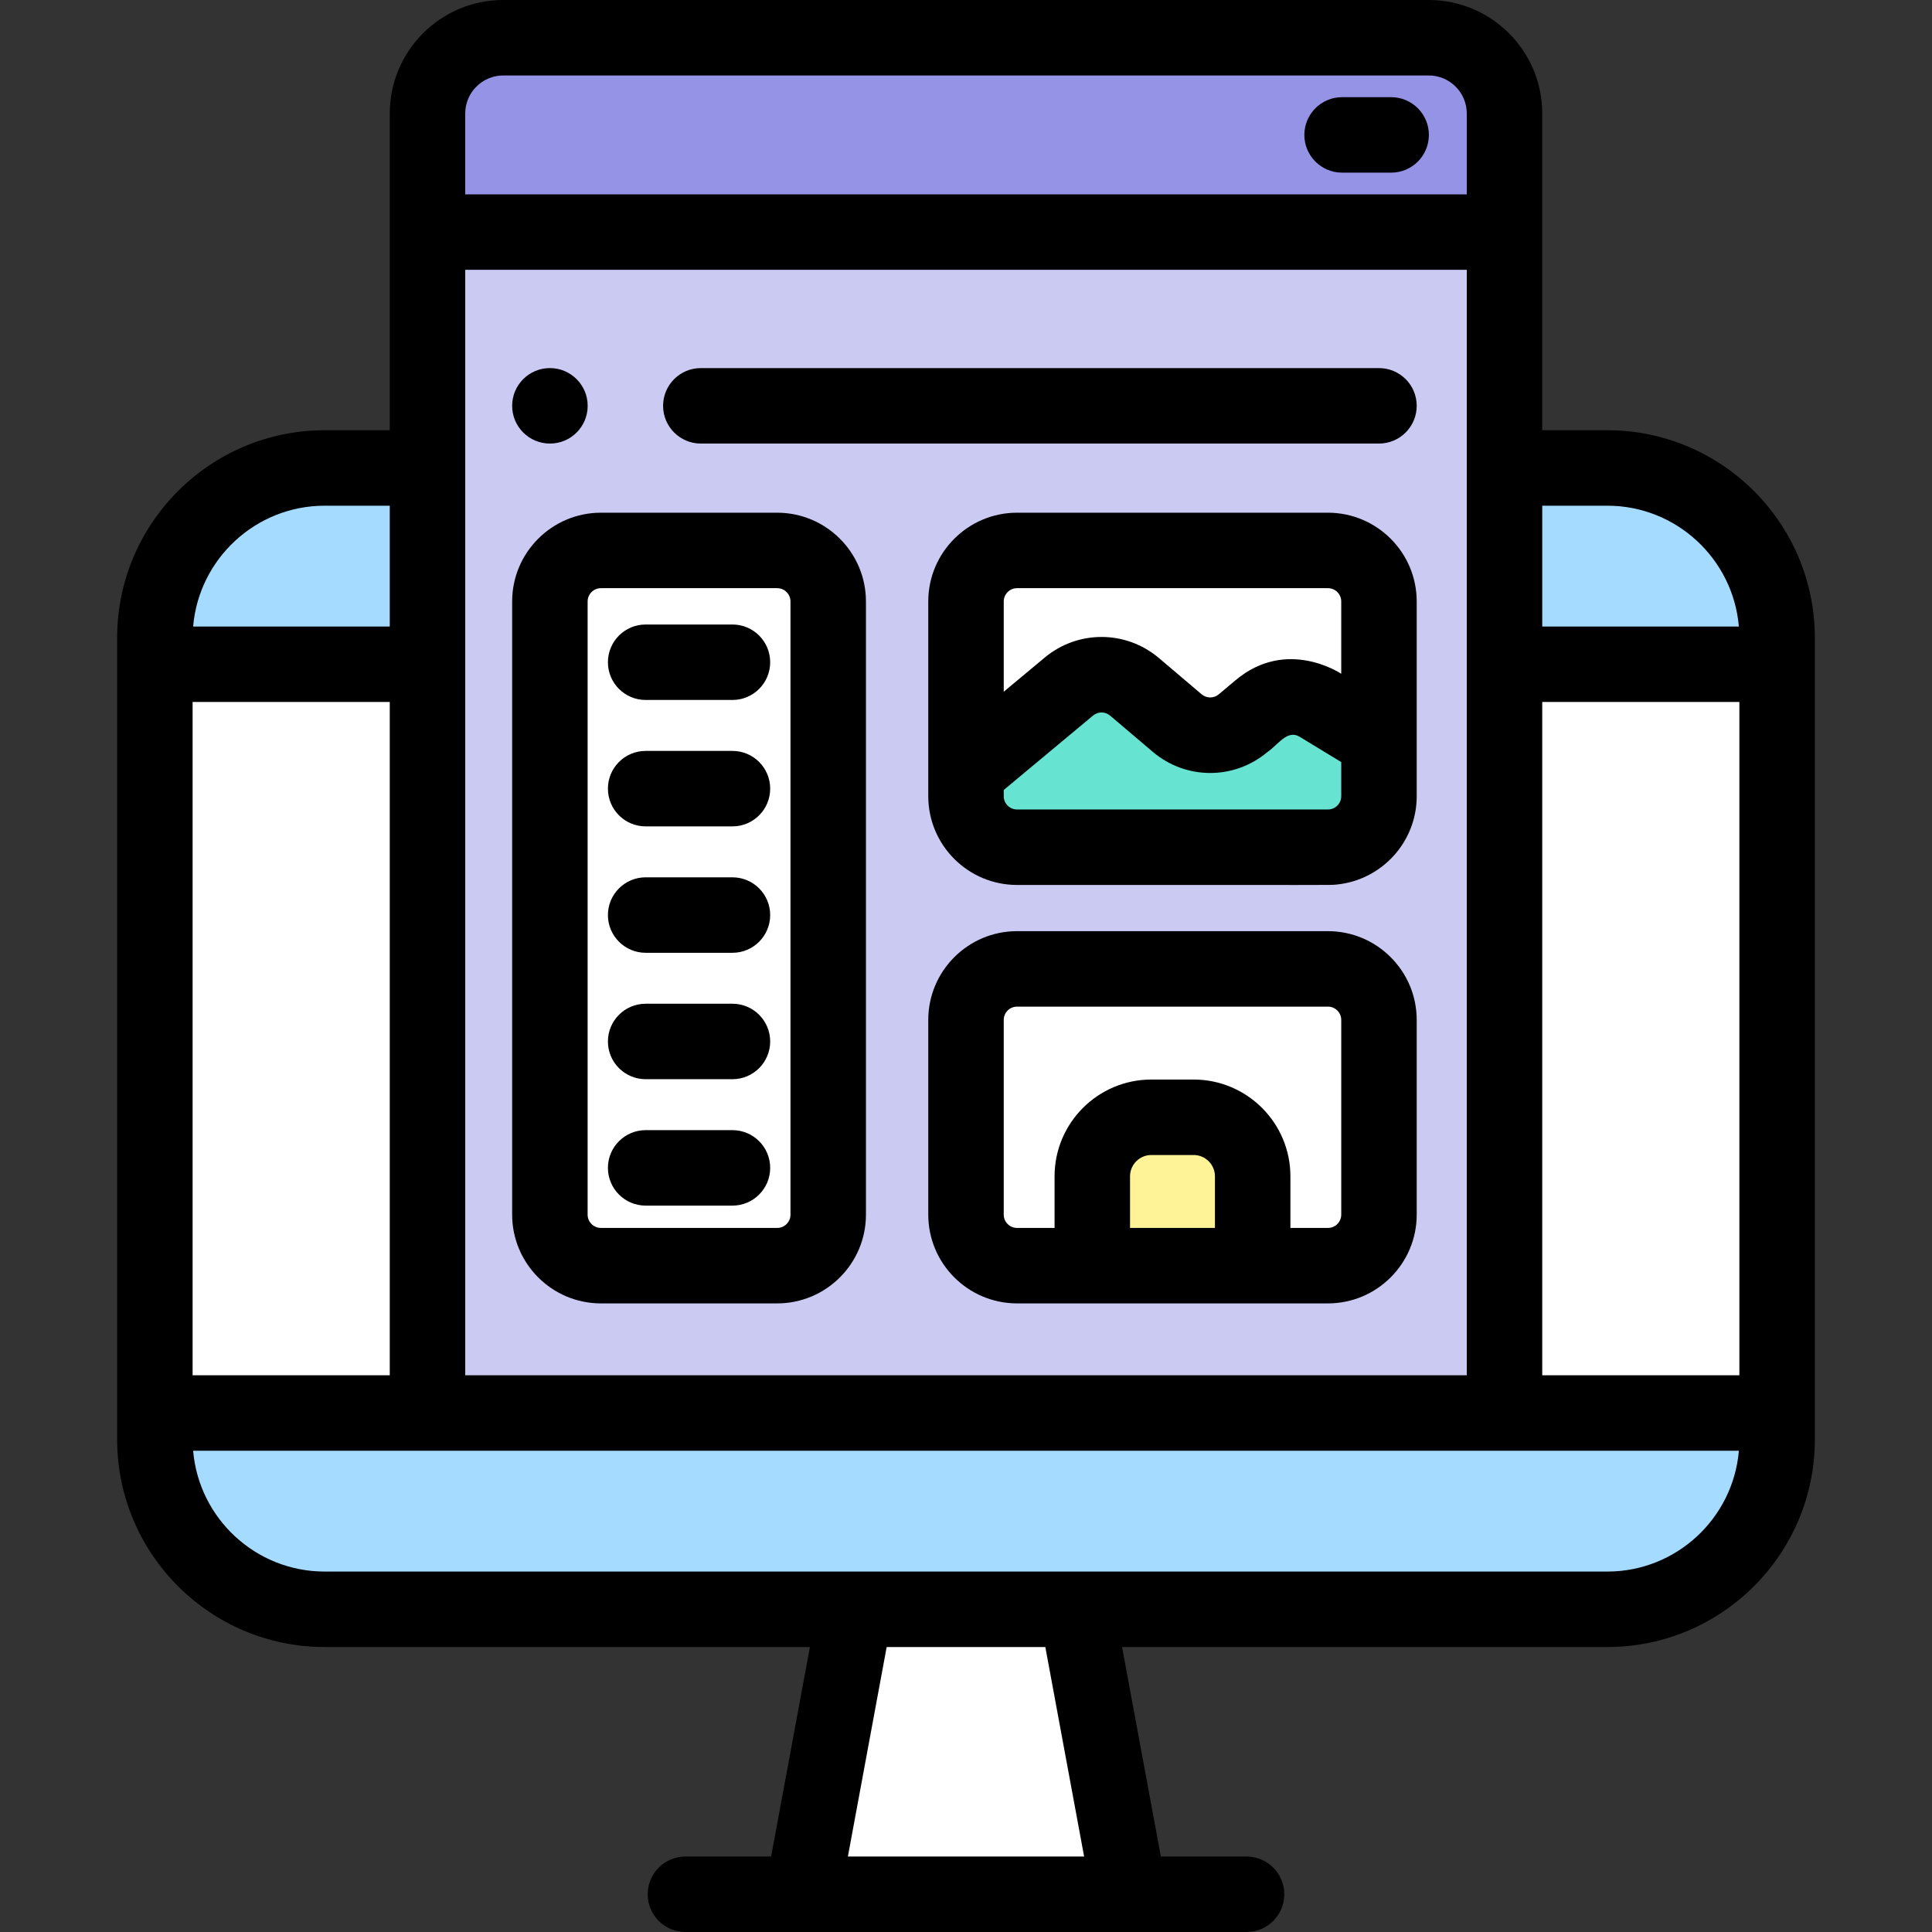 <svg id="Capa_1" enable-background="new 0 0 512 512" height="512" viewBox="0 0 512 512" width="512" xmlns="http://www.w3.org/2000/svg"><rect x="0" y="0" width="512" height="512" fill="#333333" stroke="none"/><g><g><g fill="#a5dbff"><path d="m113.291 124.017h-27.252c-24.849 0-44.994 20.144-44.994 44.994v7.021h72.245v-52.015z"/><path d="m425.961 124.017h-27.251v52.015h72.245v-7.021c-.001-24.85-20.145-44.994-44.994-44.994z"/><path d="m113.291 374.466h-72.245v7.021c0 24.85 20.144 44.994 44.994 44.994h140.619 199.302c24.849 0 44.994-20.145 44.994-44.994v-7.021h-72.245z"/></g><path d="m41.046 176.031h72.245v198.435h-72.245z" fill="#fff"/><path d="m398.709 176.031h72.245v198.435h-72.245z" fill="#fff"/><path d="m212.677 502h86.646l-13.981-75.519h-58.684z" fill="#fff"/><path d="m398.709 30.071c0-11.085-8.986-20.071-20.071-20.071h-245.277c-11.085 0-20.071 8.986-20.071 20.071v31.437h285.419z" fill="#9593e6"/><path d="m219.485 159.396c0-7.469-6.055-13.523-13.523-13.523h-46.712c-7.469 0-13.523 6.054-13.523 13.523v162.496c0 7.469 6.054 13.523 13.523 13.523h46.712c7.469 0 13.523-6.055 13.523-13.523z" fill="#fff"/><path d="m351.92 256.766h-82.396c-7.469 0-13.523 6.054-13.523 13.523v51.604c0 7.469 6.055 13.523 13.523 13.523h19.948v-23.684c0-8.639 7.003-15.642 15.642-15.642h11.217c8.639 0 15.642 7.003 15.642 15.642v23.684h19.948c7.469 0 13.523-6.055 13.523-13.523v-51.604c-.001-7.469-6.056-13.523-13.524-13.523z" fill="#fff"/><path d="m316.33 296.09h-11.217c-8.639 0-15.642 7.003-15.642 15.642v23.684h42.5v-23.684c0-8.639-7.003-15.642-15.641-15.642z" fill="#fff398"/><path d="m113.291 374.466h285.419v-198.435-52.015-62.509h-285.419v62.509 52.015zm92.671-39.05h-46.712c-7.469 0-13.523-6.055-13.523-13.523v-162.497c0-7.469 6.054-13.523 13.523-13.523h46.712c7.469 0 13.523 6.054 13.523 13.523v162.496c0 7.469-6.054 13.524-13.523 13.524zm159.481-13.524c0 7.469-6.055 13.523-13.523 13.523h-19.948-42.5-19.948c-7.469 0-13.523-6.055-13.523-13.523v-51.604c0-7.469 6.055-13.523 13.523-13.523h82.396c7.469 0 13.523 6.054 13.523 13.523zm0-110.892c0 7.485-6.072 13.523-13.523 13.523h-82.396c-7.454 0-13.523-6.039-13.523-13.523 0-10.807 0-39.731 0-51.604 0-7.469 6.055-13.523 13.523-13.523h82.396c7.469 0 13.523 6.054 13.523 13.523z" fill="#cbcaf3"/><path d="m351.92 145.874h-82.396c-7.469 0-13.523 6.054-13.523 13.523v45.27l27.263-22.719c5.051-4.209 12.396-4.175 17.409.079l11.297 9.589c5.025 4.265 12.392 4.287 17.441.051l4.492-3.768c4.442-3.726 10.765-4.205 15.719-1.192l15.823 9.625v-36.937c-.002-7.467-6.057-13.521-13.525-13.521z" fill="#fff"/><path d="m333.901 187.899-4.492 3.768c-5.05 4.235-12.417 4.213-17.441-.051l-11.297-9.589c-5.012-4.254-12.358-4.288-17.409-.079l-27.262 22.719v6.333c0 7.454 6.039 13.523 13.523 13.523h82.396c7.483 0 13.523-6.068 13.523-13.523v-14.667l-15.823-9.625c-4.952-3.014-11.275-2.534-15.718 1.191z" fill="#66e4d1"/></g><g><path d="m205.962 135.873h-46.712c-12.971 0-23.523 10.553-23.523 23.523v162.496c0 12.971 10.552 23.522 23.523 23.522h46.712c12.971 0 23.523-10.552 23.523-23.522v-162.496c0-12.97-10.552-23.523-23.523-23.523zm3.523 186.02c0 1.942-1.581 3.522-3.523 3.522h-46.712c-1.942 0-3.523-1.58-3.523-3.522v-162.497c0-1.942 1.581-3.523 3.523-3.523h46.712c1.942 0 3.523 1.581 3.523 3.523z"/><path d="m375.442 159.396c0-12.971-10.552-23.523-23.523-23.523h-82.396c-12.971 0-23.523 10.553-23.523 23.523v51.604c0 12.971 10.552 23.523 23.523 23.523 86.841-.042 82.573.105 84.798-.122 11.847-1.207 21.122-11.242 21.122-23.402 0-10.167-.001-41.497-.001-51.603zm-105.919-3.523h82.396c1.942 0 3.523 1.581 3.523 3.523v19.149c-.1-.024-14.374-9.708-27.968 1.693l-4.49 3.767c-1.32 1.107-3.231 1.103-4.544-.013l-11.298-9.59c-8.739-7.417-21.475-7.475-30.281-.137l-10.861 9.051v-23.92c0-1.942 1.581-3.523 3.523-3.523zm0 58.65c-1.942 0-3.523-1.581-3.523-3.523v-1.649l23.664-19.721c1.319-1.099 3.227-1.092 4.535.021l11.297 9.59c8.767 7.442 21.526 7.479 30.34.089 2.831-1.888 5.285-6.088 8.587-4.077l11.019 6.703v9.044c0 1.942-1.581 3.523-3.523 3.523z"/><path d="m351.919 246.766h-82.396c-12.971 0-23.523 10.552-23.523 23.522v51.604c0 12.971 10.552 23.522 23.523 23.522h82.396c12.971 0 23.523-10.552 23.523-23.522v-51.604c0-12.971-10.552-23.522-23.523-23.522zm-52.448 78.649v-13.683c0-3.11 2.531-5.642 5.642-5.642h11.217c3.111 0 5.642 2.531 5.642 5.642v13.683zm55.971-3.522c0 1.942-1.581 3.522-3.523 3.522h-9.948v-13.683c0-14.139-11.503-25.642-25.642-25.642h-11.217c-14.139 0-25.642 11.503-25.642 25.642v13.683h-9.948c-1.942 0-3.523-1.58-3.523-3.522v-51.604c0-1.942 1.581-3.522 3.523-3.522h82.396c1.942 0 3.523 1.58 3.523 3.522v51.604z"/><path d="m185.727 117.547h179.716c5.523 0 10-4.478 10-10s-4.477-10-10-10h-179.716c-5.523 0-10 4.478-10 10s4.477 10 10 10z"/><path d="m145.727 117.547h.025c5.523 0 9.987-4.478 9.987-10s-4.489-10-10.012-10-10 4.478-10 10 4.477 10 10 10z"/><path d="m194.106 165.5h-23c-5.523 0-10 4.478-10 10s4.477 10 10 10h23c5.523 0 10-4.478 10-10s-4.477-10-10-10z"/><path d="m194.106 199h-23c-5.523 0-10 4.478-10 10s4.477 10 10 10h23c5.523 0 10-4.478 10-10s-4.477-10-10-10z"/><path d="m194.106 232.5h-23c-5.523 0-10 4.478-10 10s4.477 10 10 10h23c5.523 0 10-4.478 10-10s-4.477-10-10-10z"/><path d="m194.106 266h-23c-5.523 0-10 4.478-10 10s4.477 10 10 10h23c5.523 0 10-4.478 10-10s-4.477-10-10-10z"/><path d="m194.106 299.5h-23c-5.523 0-10 4.478-10 10s4.477 10 10 10h23c5.523 0 10-4.478 10-10s-4.477-10-10-10z"/><path d="m368.667 25.754h-13c-5.523 0-10 4.478-10 10s4.477 10 10 10h13c5.523 0 10-4.478 10-10s-4.478-10-10-10z"/><path d="m425.96 114.017h-17.251c0-14.872 0-64.076 0-83.945 0-16.582-13.489-30.072-30.07-30.072h-245.278c-16.581 0-30.071 13.49-30.071 30.071v83.945h-17.25c-30.324 0-54.994 24.67-54.994 54.993v212.477c0 30.324 24.67 54.994 54.994 54.994h128.597l-10.279 55.52h-22.708c-5.523 0-10 4.478-10 10s4.477 10 10 10h148.699c5.523 0 10-4.478 10-10s-4.477-10-10-10h-22.708l-10.279-55.52h128.598c30.324 0 54.994-24.67 54.994-54.994 0-23.348 0-188.398 0-212.477.001-30.322-24.67-54.992-54.994-54.992zm-374.915 72.014h52.245v178.435h-52.245zm72.246-114.524h265.419v292.959h-265.419c0-12.661 0-271.684 0-292.959zm285.418 114.524h52.245v178.435h-52.245zm17.251-52.014c18.292 0 33.341 14.11 34.858 32.015h-52.109v-32.015zm-302.669-103.946c0-5.554 4.518-10.071 10.071-10.071h245.277c5.553 0 10.071 4.518 10.071 10.071v21.436h-265.419zm-37.251 103.946h17.251v32.015h-52.11c1.518-17.906 16.567-32.015 34.859-32.015zm201.262 357.983h-62.604l10.278-55.52h42.047zm138.658-75.52c-14.49 0-325.147 0-339.921 0-18.292 0-33.34-14.109-34.858-32.015h409.638c-1.518 17.906-16.567 32.015-34.859 32.015z"/></g></g></svg>
